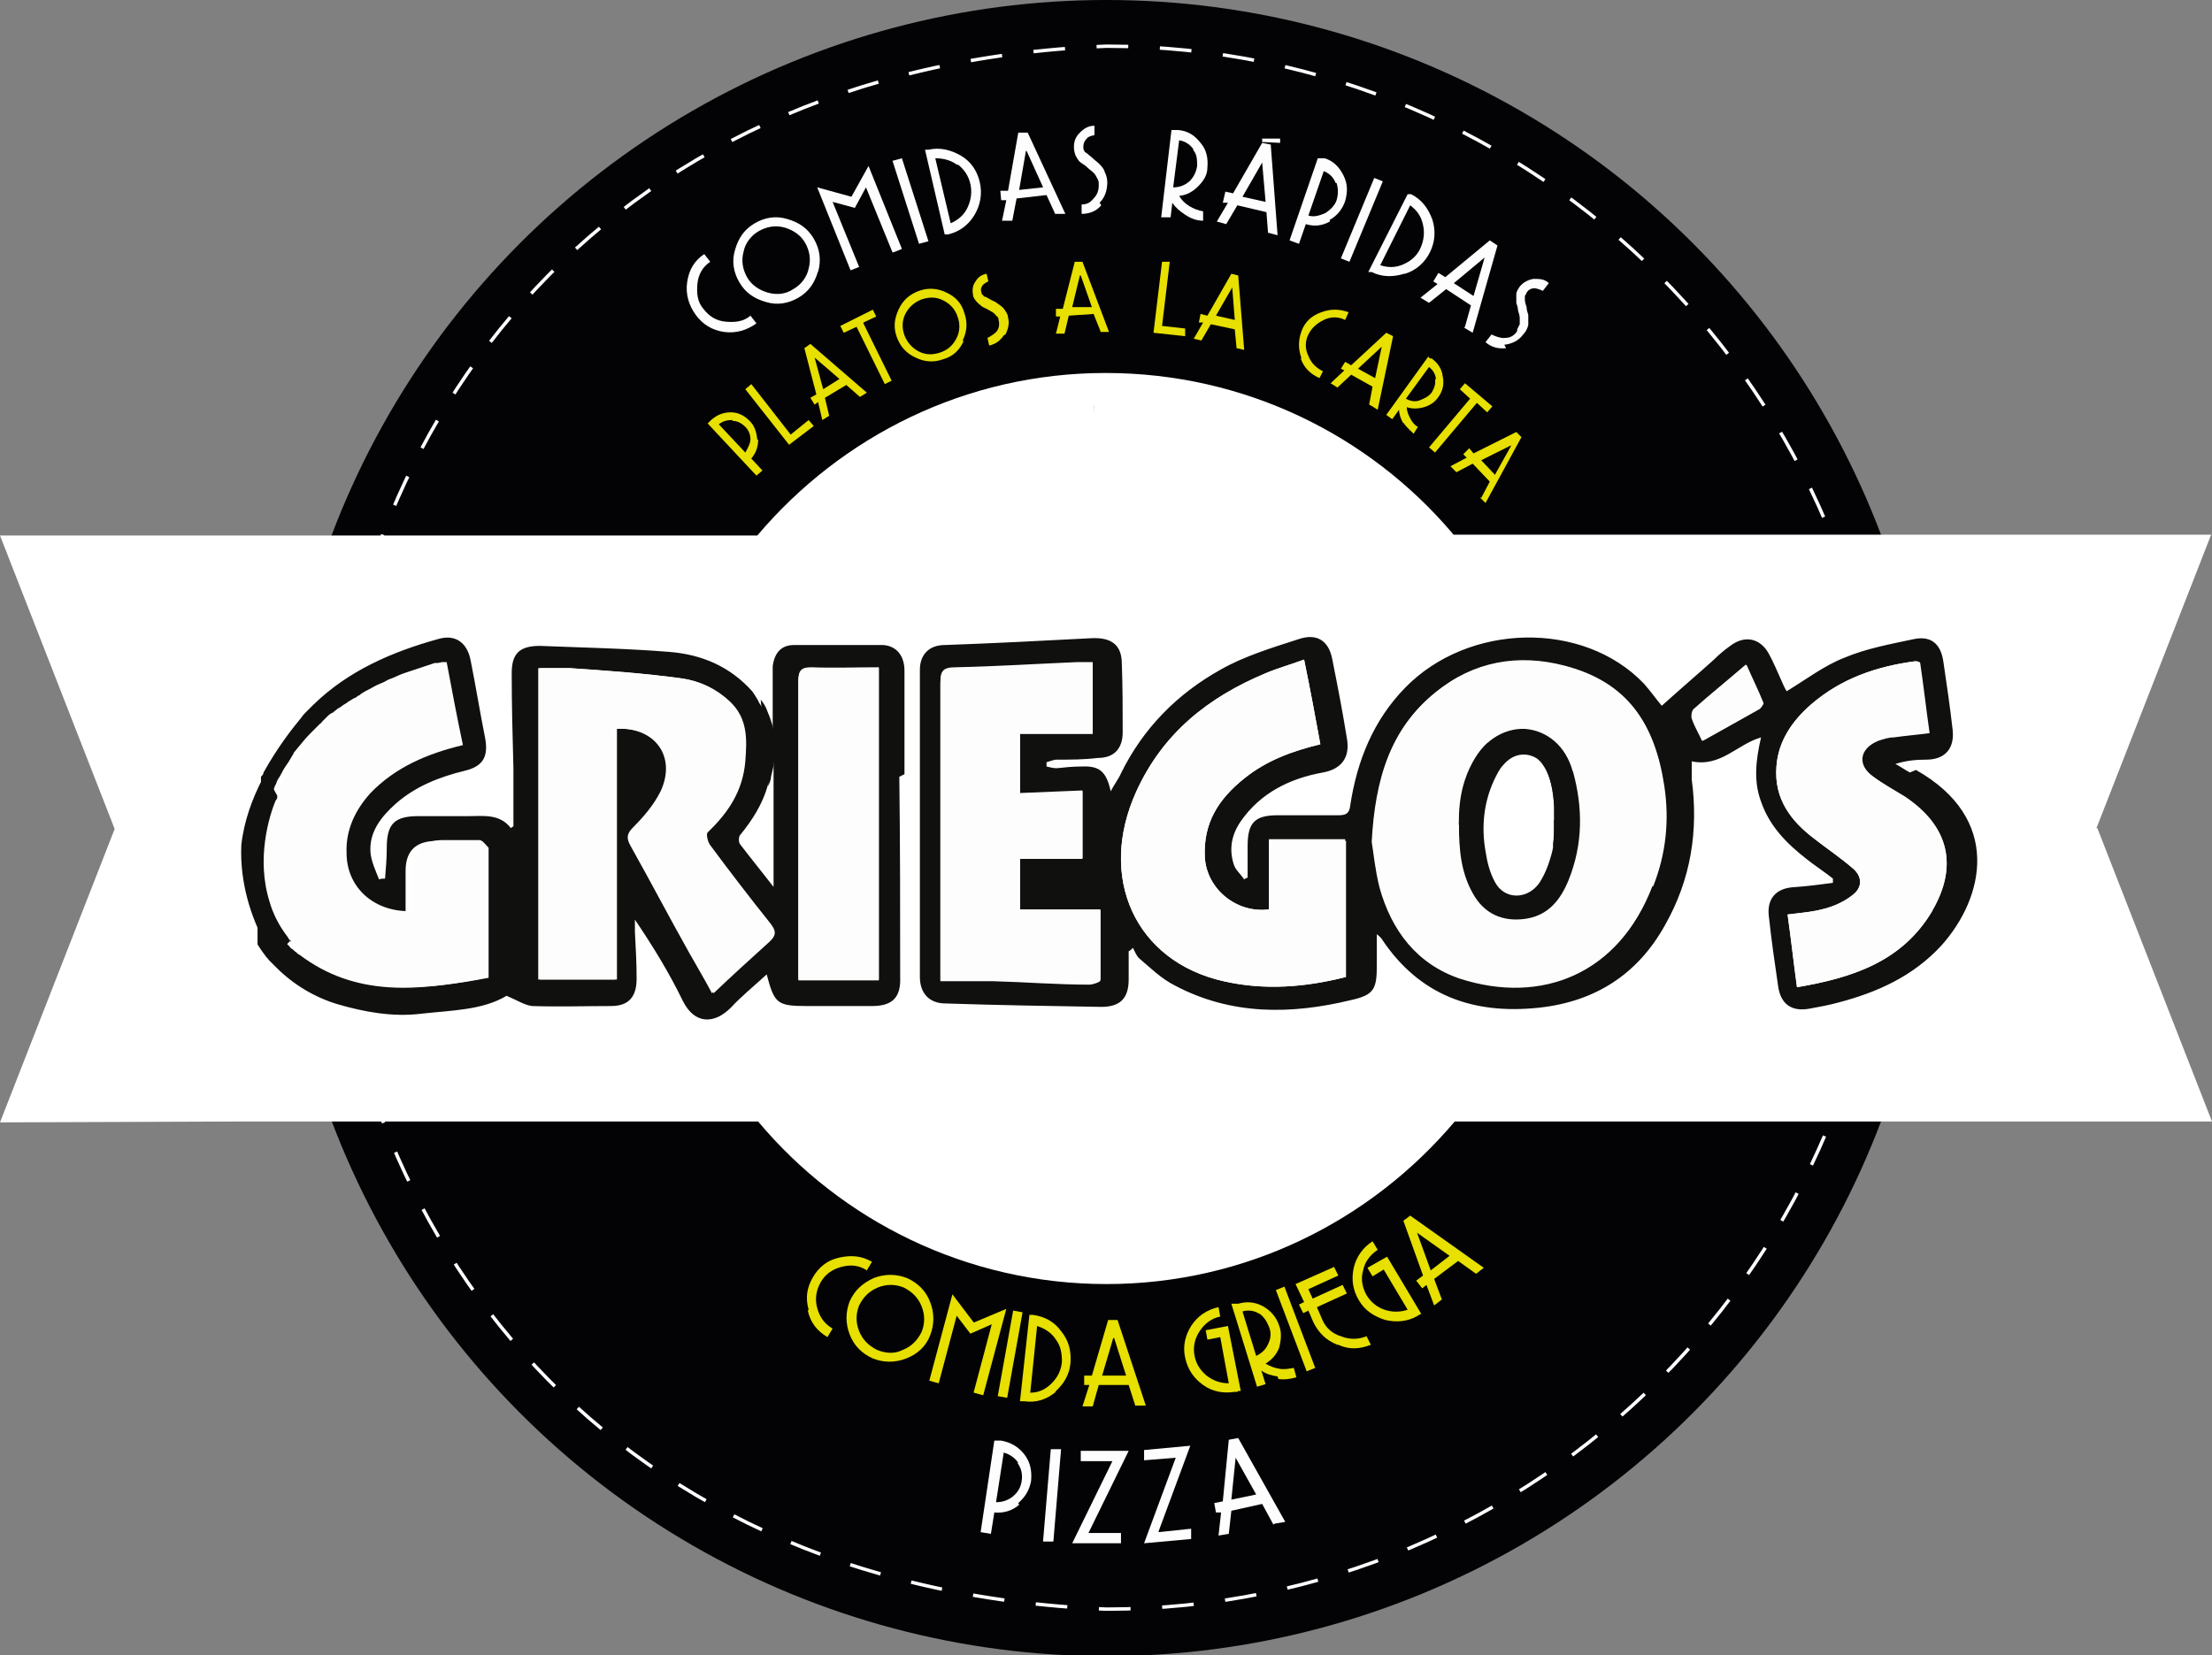 <?xml version="1.0" encoding="UTF-8"?>
<svg id="Capa_2" data-name="Capa 2" xmlns="http://www.w3.org/2000/svg" viewBox="0 0 25.85 19.35">
  <rect x="0" y="0" width="25.85" height="19.35" fill="#808080" stroke="none"/>
  <defs>
    <style>
      .cls-1 {
        fill: #030204;
      }

      .cls-2 {
        fill: #fff;
      }

      .cls-3 {
        fill: #e7e000;
      }

      .cls-4 {
        fill: #10110e;
      }

      .cls-5 {
        fill: #fdfdfd;
      }

      .cls-6, .cls-7, .cls-8 {
        fill: none;
      }

      .cls-7 {
        stroke: #1d1e1c;
        stroke-dasharray: 0 .37;
        stroke-width: .08px;
      }

      .cls-7, .cls-8 {
        stroke-miterlimit: 10;
      }

      .cls-8 {
        stroke: #fff;
        stroke-dasharray: 0 0 .37 .37;
        stroke-width: .04px;
      }
    </style>
  </defs>
  <g id="Capa_1-2" data-name="Capa 1">
    <circle class="cls-1" cx="12.93" cy="9.68" r="9.68"/>
    <path class="cls-8" d="M22.06,9.68c0,5.04-4.09,9.13-9.13,9.13-12.11-.48-12.11-17.79,0-18.27,5.04,0,9.13,4.09,9.13,9.13h0Z"/>
    <path class="cls-2" d="M24.51,9.68l1.34,3.43h-1.96s-.43,0-.43,0h0s-6.46,0-6.46,0c-.98,1.16-2.44,1.9-4.07,1.9s-3.1-.74-4.07-1.9H2.78S0,13.12,0,13.12l1.34-3.43L0,6.26H8.85c.98-1.16,2.44-1.9,4.07-1.9s3.08,.73,4.05,1.87c0,0,.01,.02,.02,.02h6.46s2.39,0,2.39,0l-1.34,3.43Z"/>
    <path class="cls-7" d="M12.93,14.6c-1.45,0-2.82-.64-3.76-1.75l-.12-.14H2.37s-1.78,0-1.78,0l1.18-3.02L.59,6.67H9.04l.12-.14c.94-1.11,2.31-1.75,3.76-1.75s2.81,.63,3.74,1.73h0s0,.02,.01,.02l.12,.14h7.06s1.39,0,1.39,0l-1.18,3.02,1.18,3.02h-1.77s-.02,0-.02,0h-6.65l-.12,.14c-.94,1.11-2.31,1.75-3.76,1.75Z"/>
    <g>
      <path class="cls-3" d="M8.86,5.14c0,.09-.03,.16-.08,.22l.13,.14-.07,.06-.57-.61s0,0,.01-.01c0,0,0,0,.01-.01,0,0,0,0,.01-.01,0,0,0,0,.01-.01,.07-.06,.14-.09,.23-.09,.09,0,.16,.04,.22,.1,.06,.06,.08,.13,.09,.22Zm-.3-.23c-.06,0-.11,.01-.16,.05l.31,.33s.06-.1,.06-.15c0-.06-.02-.11-.06-.15-.04-.04-.09-.07-.15-.07Z"/>
      <path class="cls-3" d="M9.23,5.21l-.52-.66,.07-.06,.46,.59,.21-.17,.06,.07-.29,.22Z"/>
      <path class="cls-3" d="M10.05,4.64l-.16-.14-.25,.15,.05,.21-.08,.05-.05-.21-.04,.03-.05-.08,.07-.04-.14-.54,.07-.05,.66,.57-.08,.05Zm-.53-.46l.1,.37,.19-.12-.29-.25Z"/>
      <path class="cls-3" d="M10.09,3.78l.33,.67-.08,.04-.33-.67-.15,.07-.04-.08,.38-.19,.04,.08-.15,.07Z"/>
      <path class="cls-3" d="M11.26,3.99c-.05,.11-.13,.18-.24,.21-.11,.04-.22,.03-.32-.02-.11-.05-.18-.13-.22-.24-.04-.11-.03-.21,.02-.32,.05-.11,.13-.18,.24-.22,.11-.04,.22-.03,.32,.02,.11,.05,.18,.13,.21,.24,.04,.11,.03,.22-.02,.32Zm-.24-.48c-.08-.04-.16-.04-.25-.01-.08,.03-.15,.09-.19,.17-.04,.08-.04,.17-.01,.25,.03,.08,.09,.15,.17,.19,.08,.04,.16,.04,.25,.01,.09-.03,.15-.09,.19-.17,.04-.08,.04-.17,.01-.25-.03-.09-.09-.15-.17-.19Z"/>
      <path class="cls-3" d="M11.73,3.92c-.04,.06-.09,.1-.17,.12l-.02-.09s.08-.04,.11-.08c.03-.04,.03-.09,.02-.13,0,0,0,0,0,0,0,0,0,0,0,0,0-.02-.01-.04-.03-.05-.01-.02-.03-.03-.04-.04-.02-.01-.05-.03-.07-.04-.02-.01-.05-.02-.07-.04-.02-.02-.04-.03-.06-.06-.02-.02-.03-.05-.03-.07-.01-.06,0-.11,.03-.15,.03-.05,.07-.08,.13-.09l.02,.09s-.05,.02-.07,.05c-.02,.03-.02,.05-.01,.08,0,0,0,0,0,0,0,0,0,0,0,0,0,.01,0,.02,.02,.03,0,.01,.01,.02,.03,.02,.02,.01,.05,.03,.07,.04,.02,.01,.05,.02,.07,.04,.03,.02,.06,.04,.08,.07s.04,.06,.04,.09c0,0,0,0,0,0h0c.02,.07,0,.14-.03,.2Z"/>
      <path class="cls-3" d="M12.86,3.87l-.08-.2-.29,.02-.05,.21h-.1s.05-.2,.05-.2h-.05s0-.09,0-.09h.08s.14-.55,.14-.55h.09s.31,.82,.31,.82h-.1Zm-.24-.65l-.09,.37h.23s-.13-.37-.13-.37Z"/>
      <path class="cls-3" d="M13.48,3.89l.1-.83h.09s-.09,.75-.09,.75l.27,.03v.09s-.37-.04-.37-.04Z"/>
      <path class="cls-3" d="M14.45,4.06l-.02-.21-.28-.06-.11,.19-.09-.02,.11-.19h-.05s.02-.1,.02-.1l.08,.02,.28-.49,.08,.02,.07,.87-.09-.02Zm-.05-.7l-.19,.33,.22,.05-.03-.38Z"/>
      <path class="cls-3" d="M15.21,4.19c-.04-.11-.04-.21,0-.32,.04-.11,.12-.18,.23-.22,.11-.04,.21-.04,.32,0l-.04,.09c-.08-.04-.17-.04-.25,0s-.14,.09-.18,.17c-.04,.08-.04,.17,0,.25,.03,.08,.09,.14,.17,.18l-.04,.08c-.11-.05-.18-.12-.22-.23Z"/>
      <path class="cls-3" d="M16,4.73l.04-.21-.25-.14-.16,.15-.08-.05,.16-.15-.04-.02,.05-.08,.07,.04,.41-.38,.08,.04-.18,.86-.08-.05Zm.15-.68l-.28,.26,.2,.11,.08-.38Z"/>
      <path class="cls-3" d="M16.4,4.95c-.03-.05-.05-.11-.05-.16l-.08,.11-.07-.05,.49-.68s.01,0,.01,.01c0,0,0,0,.01,.01,0,0,0,0,.01,0,0,0,0,0,.01,0,.07,.05,.12,.12,.13,.21,.02,.09,0,.17-.05,.24-.04,.06-.1,.1-.17,.12-.07,.02-.14,.02-.2,0,0,.05,.02,.09,.04,.13,.02,.04,.05,.08,.09,.1l-.05,.08s-.09-.08-.12-.13Zm.38-.51c0-.06-.03-.11-.08-.15l-.27,.37c.05,.03,.11,.04,.16,.02s.1-.04,.14-.09c.03-.05,.05-.1,.04-.16Z"/>
      <path class="cls-3" d="M17.25,4.72l-.48,.57-.07-.06,.48-.57-.12-.11,.06-.07,.32,.27-.06,.07-.12-.11Z"/>
      <path class="cls-3" d="M17.31,5.82l.1-.19-.2-.21-.19,.1-.07-.07,.19-.1-.04-.04,.07-.07,.05,.06,.5-.25,.06,.06-.42,.77-.07-.07Zm.34-.61l-.34,.17,.16,.17,.19-.34Z"/>
    </g>
    <g>
      <path class="cls-5" d="M8.46,3.88c-.14-.02-.25-.09-.33-.2-.08-.11-.12-.24-.1-.38,.02-.14,.08-.25,.2-.33l.07,.09c-.09,.06-.14,.15-.15,.26-.01,.11,0,.21,.07,.29,.07,.09,.15,.14,.26,.15,.11,.01,.21,0,.29-.07l.07,.09c-.11,.08-.24,.12-.38,.1Z"/>
      <path class="cls-5" d="M9.56,3.17c-.04,.14-.11,.24-.23,.31-.12,.07-.25,.09-.38,.05-.14-.04-.24-.11-.31-.23-.07-.12-.09-.25-.05-.38,.04-.14,.11-.24,.23-.31,.12-.07,.25-.09,.38-.05,.14,.04,.24,.11,.31,.23,.07,.12,.09,.25,.05,.39Zm-.39-.51c-.11-.03-.21-.01-.3,.04-.09,.05-.16,.14-.18,.24-.03,.11-.01,.21,.04,.3,.05,.09,.14,.15,.24,.18,.11,.03,.21,.02,.3-.04,.09-.05,.16-.14,.18-.24,.03-.11,.01-.21-.04-.3-.05-.09-.14-.15-.24-.18Z"/>
      <path class="cls-5" d="M10.43,2.95l-.31-.76-.13,.24-.26-.07,.31,.76-.1,.04-.39-.97,.4,.11,.2-.36,.39,.97-.1,.04Z"/>
      <path class="cls-5" d="M10.74,2.85l-.31-.97,.11-.03,.31,.97-.11,.03Z"/>
      <path class="cls-5" d="M11.39,2.51c-.07,.12-.18,.2-.31,.23,0,0,0,0-.01,0,0,0,0,0-.01,0,0,0,0,0-.01,0,0,0,0,0-.01,0l-.23-.99s0,0,.01,0c0,0,0,0,.01,0,0,0,0,0,.01,0,0,0,0,0,.01,0,.13-.03,.26,0,.38,.07,.12,.07,.19,.18,.22,.31,.03,.13,.01,.26-.06,.38Zm-.2-.58c-.08-.06-.17-.08-.26-.08l.18,.76c.09-.04,.16-.1,.2-.19,.04-.09,.05-.18,.03-.27-.02-.09-.07-.17-.15-.23Z"/>
      <path class="cls-5" d="M12.34,2.52l-.11-.24-.35,.04-.05,.26h-.12s.05-.24,.05-.24h-.06s-.01-.11-.01-.11h.09s.12-.68,.12-.68h.11s.44,.95,.44,.95h-.12Zm-.35-.76l-.08,.46,.28-.03-.19-.42Z"/>
      <path class="cls-5" d="M12.87,2.4c-.06,.07-.14,.1-.23,.1v-.11c.06,0,.1-.02,.14-.07,.04-.04,.06-.09,.06-.15h0s0-.02,0-.02c0-.02,0-.04-.02-.07-.01-.02-.02-.04-.04-.06-.02-.02-.05-.04-.07-.06-.02-.02-.05-.04-.08-.06-.03-.02-.04-.05-.06-.08-.01-.03-.02-.06-.02-.1,0-.07,.02-.12,.07-.17,.05-.05,.1-.08,.17-.08v.11s-.07,.01-.09,.04c-.03,.03-.04,.06-.04,.1,0,0,0,0,0,0s0,0,0,0c0,.01,0,.03,.01,.04,0,.01,.01,.02,.03,.03,.02,.02,.05,.04,.07,.06,.02,.02,.05,.04,.07,.06,.03,.03,.06,.06,.07,.1,.02,.04,.03,.08,.03,.12h0c0,.1-.03,.18-.09,.24Z"/>
      <path class="cls-5" d="M13.85,2.51c-.06-.04-.11-.08-.15-.14l-.02,.17h-.11s.12-1.02,.12-1.02c0,0,.01,0,.02,0,0,0,.01,0,.02,0,0,0,.01,0,.02,0,0,0,.01,0,.02,0,.11,.01,.19,.06,.26,.15,.07,.08,.09,.18,.08,.29,0,.09-.05,.16-.11,.22-.06,.06-.13,.1-.22,.11,.03,.05,.07,.09,.12,.12,.05,.03,.1,.05,.16,.06v.11c-.08,0-.15-.03-.21-.07Zm.1-.76c-.04-.06-.1-.1-.17-.11l-.07,.55c.07,0,.13-.02,.19-.07,.05-.05,.08-.11,.09-.18,0-.07,0-.14-.05-.19Z"/>
      <path class="cls-5" d="M14.82,2.74l-.02-.26-.34-.08-.13,.22-.11-.03,.13-.22h-.06s.03-.13,.03-.13l.09,.02,.34-.59,.1,.02,.08,1.06-.11-.03Zm-.07-.84l-.23,.4,.27,.06-.04-.46Zm0-.23v-.05s.21,0,.21,0v.05s-.21-.01-.21-.01Z"/>
      <path class="cls-5" d="M15.54,2.59c-.09,.05-.18,.06-.28,.03l-.08,.23-.11-.04,.33-.96s.01,0,.02,0c0,0,.01,0,.02,0,0,0,.01,0,.02,0,0,0,.01,0,.02,0,.1,.03,.17,.1,.22,.2,.05,.1,.05,.19,.02,.3-.03,.09-.09,.17-.18,.22Zm.07-.45c-.03-.07-.07-.11-.14-.14l-.18,.52c.07,.02,.13,0,.2-.03,.06-.04,.11-.09,.13-.15,.02-.07,.02-.13,0-.2Z"/>
      <path class="cls-5" d="M15.67,3.02l.39-.94,.1,.04-.39,.94-.1-.04Z"/>
      <path class="cls-5" d="M16.41,3.2c-.13,.04-.26,.04-.38-.02,0,0,0,0-.01,0,0,0,0,0-.01,0,0,0,0,0-.01,0,0,0,0,0-.01,0l.46-.91s0,0,.01,0c0,0,0,0,.01,0,0,0,0,0,.01,0,0,0,0,0,.01,0,.12,.06,.2,.16,.25,.3,.04,.13,.03,.26-.03,.38-.06,.12-.16,.21-.29,.25Zm.22-.57c-.02-.1-.07-.17-.15-.23l-.35,.7c.09,.03,.18,.03,.27-.01,.09-.04,.16-.1,.2-.19,.04-.09,.05-.18,.03-.27Z"/>
      <path class="cls-5" d="M17.12,3.82l.07-.25-.29-.19-.2,.16-.1-.06,.2-.16-.05-.03,.06-.1,.08,.05,.52-.43,.09,.06-.29,1.02-.1-.06Zm.23-.81l-.36,.3,.23,.15,.13-.45Z"/>
      <path class="cls-5" d="M17.6,4.07c-.09,.01-.17-.01-.24-.07l.07-.09s.1,.05,.16,.04c.06,0,.11-.03,.14-.08h0s0-.02,0-.02c.01-.02,.02-.04,.03-.06,0-.02,0-.04,0-.07,0-.03-.01-.06-.02-.09,0-.03-.01-.06-.02-.09,0-.03,0-.07,0-.1,0-.03,.02-.06,.04-.09,.04-.05,.1-.08,.16-.09,.07,0,.13,0,.18,.05l-.07,.09s-.06-.03-.1-.03c-.04,0-.07,.02-.09,.05,0,0,0,0,0,0,0,0,0,0,0,0,0,.01-.01,.02-.02,.04,0,.01,0,.03,0,.04,0,.03,.01,.06,.02,.09,0,.03,.01,.06,.02,.09,0,.04,0,.08,0,.12-.01,.04-.03,.08-.06,.11,0,0,0,0,0,0,0,0,0,0,0,0-.05,.07-.13,.11-.22,.12Z"/>
    </g>
    <g>
      <path class="cls-3" d="M9.45,15.31c-.04-.14-.02-.26,.05-.38s.17-.2,.31-.23c.14-.03,.26-.02,.38,.05l-.06,.1c-.09-.06-.19-.07-.3-.04-.11,.03-.19,.09-.24,.18-.05,.09-.07,.19-.04,.3,.03,.11,.09,.19,.18,.24l-.06,.1c-.12-.07-.2-.17-.23-.31Z"/>
      <path class="cls-3" d="M10.59,15.88c-.13,.05-.26,.05-.39,0-.13-.06-.22-.15-.27-.28-.05-.13-.05-.26,0-.39,.06-.13,.15-.21,.28-.27,.13-.05,.26-.05,.39,0,.13,.06,.22,.15,.27,.28,.05,.13,.05,.26,0,.39-.05,.13-.15,.22-.28,.27Zm.18-.61c-.04-.1-.11-.17-.21-.22-.1-.04-.2-.04-.3,0-.1,.04-.17,.11-.22,.21-.04,.1-.04,.2,0,.3,.04,.1,.11,.17,.21,.22,.1,.04,.2,.05,.3,0,.1-.04,.17-.11,.22-.21,.04-.1,.04-.2,0-.3Z"/>
      <path class="cls-3" d="M11.38,16.27l.21-.79-.25,.11-.16-.21-.21,.79-.11-.03,.27-1.01,.25,.33,.38-.16-.27,1.01-.11-.03Z"/>
      <path class="cls-3" d="M11.66,16.32l.18-1,.11,.02-.18,1-.11-.02Z"/>
      <path class="cls-3" d="M12.34,16.27c-.11,.09-.23,.13-.37,.11,0,0,0,0-.01,0,0,0,0,0-.01,0,0,0-.01,0-.02,0,0,0,0,0-.01,0l.11-1.01s0,0,.01,0c0,0,0,0,.01,0,0,0,0,0,.01,0,0,0,0,0,.01,0,.14,.02,.25,.08,.33,.19,.09,.11,.12,.23,.11,.37-.01,.14-.08,.25-.18,.34Zm0-.61c-.05-.08-.13-.13-.22-.16l-.08,.78c.1,0,.18-.04,.25-.11,.07-.07,.11-.15,.12-.25,0-.09-.01-.18-.07-.26Z"/>
      <path class="cls-3" d="M13.27,16.44l-.08-.25h-.35s-.07,.25-.07,.25h-.12s.08-.25,.08-.25h-.06s0-.11,0-.11h.09s.19-.65,.19-.65h.11s.33,1,.33,1h-.12Zm-.26-.8l-.13,.44h.28s-.14-.44-.14-.44Z"/>
      <path class="cls-3" d="M14.46,16.27s-.02,0-.03,0c-.13,.02-.26,0-.37-.08-.11-.08-.18-.18-.21-.32-.03-.13,0-.26,.07-.37s.18-.19,.32-.22l.02,.11c-.1,.02-.18,.08-.24,.17-.06,.09-.08,.19-.06,.29,.02,.1,.07,.17,.14,.23,.08,.06,.16,.09,.26,.09l-.1-.54-.15,.03-.02-.11,.26-.05,.15,.76s-.02,0-.03,0Z"/>
      <path class="cls-3" d="M14.93,16.09c-.07-.01-.14-.03-.19-.07l.05,.16-.1,.03-.3-.97s.01,0,.02,0c0,0,.01,0,.02,0,0,0,.01,0,.02,0,0,0,.01,0,.02,0,.1-.03,.2-.02,.29,.03,.09,.05,.16,.13,.19,.23,.03,.08,.02,.17,0,.25-.03,.08-.08,.14-.16,.19,.05,.03,.1,.05,.16,.06s.11,0,.17-.01l.03,.11c-.07,.02-.14,.03-.21,.02Zm-.21-.73c-.06-.04-.13-.05-.2-.03l.16,.52c.06-.03,.11-.07,.14-.14,.03-.06,.04-.13,.01-.2s-.06-.12-.12-.16Z"/>
      <path class="cls-3" d="M15.27,16.03l-.36-.95,.1-.04,.36,.95-.1,.04Z"/>
      <path class="cls-3" d="M15.63,15.72c-.13-.05-.22-.14-.28-.26-.01-.02-.02-.05-.03-.07-.01-.02-.02-.05-.03-.07l-.06,.03-.05-.1,.06-.03-.1-.21,.45-.2,.05,.1-.35,.16,.05,.11,.35-.16,.05,.1-.35,.16s.02,.05,.03,.07c.01,.02,.02,.05,.03,.07,.04,.1,.12,.17,.22,.2,.1,.04,.2,.04,.3,0l.05,.1c-.13,.05-.25,.06-.38,0Z"/>
      <path class="cls-3" d="M16.59,15.37s-.02,0-.02,.01c-.12,.07-.25,.08-.38,.05-.13-.04-.24-.11-.31-.23-.07-.12-.09-.24-.06-.38,.03-.13,.11-.24,.22-.31l.06,.1c-.09,.06-.15,.14-.17,.24-.03,.1-.01,.2,.04,.29,.05,.08,.12,.14,.21,.17,.09,.03,.18,.03,.27,0l-.28-.47-.13,.08-.06-.1,.23-.13,.4,.67s-.02,0-.02,.01Z"/>
      <path class="cls-3" d="M17.25,14.89l-.21-.15-.28,.21,.09,.24-.09,.07-.09-.24-.05,.04-.07-.09,.08-.06-.23-.64,.08-.06,.86,.61-.09,.07Zm-.69-.48l.16,.44,.22-.17-.38-.27Z"/>
    </g>
    <g>
      <path class="cls-5" d="M11.91,17.59c-.08,.07-.18,.1-.29,.09l-.04,.25-.12-.02,.16-1.07s.01,0,.02,0c0,0,.01,0,.02,0,0,0,.01,0,.02,0,0,0,.01,0,.02,0,.11,.02,.2,.07,.27,.16,.07,.09,.09,.19,.08,.31-.02,.11-.07,.19-.15,.26Zm-.01-.49c-.04-.06-.1-.1-.17-.12l-.09,.58c.07,0,.14-.02,.2-.07,.06-.05,.09-.11,.1-.18s0-.14-.05-.21Z"/>
      <path class="cls-5" d="M12.19,18.01l.09-1.07h.12s-.09,1.08-.09,1.08h-.12Z"/>
      <path class="cls-5" d="M12.72,17.92h.38s0,.12,0,.12h-.57s.47-.96,.47-.96h-.37s0-.12,0-.12h.56s-.47,.96-.47,.96Z"/>
      <path class="cls-5" d="M13.54,17.91l.38-.04v.12s-.55,.05-.55,.05l.37-1-.37,.03v-.12s.54-.05,.54-.05l-.37,1Z"/>
      <path class="cls-5" d="M14.88,17.82l-.13-.24-.36,.08-.03,.27-.12,.02,.03-.27h-.06s-.02-.11-.02-.11l.1-.02,.07-.72,.11-.02,.55,.98-.12,.02Zm-.44-.78l-.05,.49,.29-.06-.24-.43Z"/>
    </g>
    <g>
      <g>
        <path class="cls-4" d="M10.57,9.05c0-.4,0-.8,0-1.21,0-.17-.09-.29-.25-.3-.35,0-.69,0-1.04,0-.15,0-.23,.09-.25,.25,0,.04,0,.08,0,.12v.1s0,.09,0,.09v.27h0v.26c-.01-.13-.05-.23-.08-.3,0,0,0,0,0,0-.02-.02-.03-.05-.05-.07-.01-.02-.03-.04-.04-.07,0,0,0,0,0,0h0s-.04-.07-.07-.11c-.26-.29-.59-.43-.97-.46-.5-.04-1.01-.05-1.51-.07-.24,0-.33,.09-.33,.32,0,.37,.01,.74,.02,1.11,0,.23,0,.45,0,.68,0,0-.02,.01-.03,.02-.13-.17-.32-.14-.49-.14-.2,0-.39,0-.59,0-.28,0-.37,.09-.37,.37,0,.12-.01,.24-.02,.36-.02,0-.05,0-.07,.01-.04-.1-.09-.21-.1-.31-.02-.24,.12-.42,.3-.58,.23-.2,.51-.31,.8-.38,.21-.05,.28-.16,.24-.38-.06-.3-.11-.61-.17-.91-.04-.21-.18-.31-.38-.25-.54,.15-1.05,.37-1.46,.77-.03,.03-.05,.05-.08,.08,0,0,0,0,0,0,0,0,0,0,0,0h0s0,0-.01,.01c-.01,.01-.03,.03-.05,.06-.1,.12-.28,.35-.44,.64,0,.02-.02,.04-.03,.05v.54s.05-.03,.06-.05c.02-.07,.04-.14,.07-.2,0,0,0,0,0-.01,0,0,0-.02,0-.02s0-.01,0-.02c0,0,0-.01,0-.02,0,0,0-.01,0-.02,0,0,0,0,0,0,0,0,0,0,0,0,0,0,0,0,0,0,0-.02,.02-.04,.02-.05,0,0,0-.02,.01-.03,0-.02,.02-.03,.02-.05,.01-.03,.03-.06,.05-.09,0-.01,.02-.03,.02-.04,.02-.04,.05-.08,.07-.11,.01-.02,.02-.03,.03-.05,.01-.02,.02-.03,.03-.05,0,0,0-.01,.01-.02,.02-.02,.03-.04,.05-.06,.04-.05,.09-.11,.14-.16,0,0,.01-.01,.02-.02,0,0,.01-.01,.02-.02,.02-.02,.05-.05,.07-.07,0,0,.02-.01,.02-.02,.02-.02,.04-.04,.06-.06,.02-.02,.04-.04,.07-.05,.02-.02,.04-.03,.06-.05,0,0,.01,0,.02-.01,.02-.01,.04-.03,.06-.04,0,0,0,0,0,0,.02-.01,.04-.03,.06-.04,0,0,0,0,0,0,.02-.01,.03-.02,.05-.03,0,0,0,0,0,0,.02,0,.03-.02,.05-.03,.01,0,.02-.01,.03-.02,0,0,.02-.01,.03-.02,.01,0,.03-.02,.04-.02,.04-.02,.07-.04,.11-.06,.02-.01,.05-.02,.07-.03,.03-.01,.05-.03,.08-.04,.06-.02,.11-.05,.17-.07,.03-.01,.06-.02,.09-.03,.09-.03,.18-.06,.27-.09,.01,0,.03,0,.06,0,.06,.32,.12,.64,.19,.97-.42,.1-.79,.26-1.08,.56-.18,.2-.29,.43-.28,.7,0,.41,.33,.7,.77,.68,0-.16,0-.32,0-.48q0-.35,.36-.35c.14,0,.28,0,.42,0,.04,0,.07,.05,.11,.09,0,0,0,.03,0,.04v1.48c-.74,.14-1.47,.22-2.13-.28-.01,0-.03-.02-.04-.03-.02-.01-.03-.03-.05-.04-.01,0-.02-.02-.03-.03,0,0-.02-.02-.03-.03,0,0,0,0-.01-.01,0,0-.01-.01-.02-.02,0,0-.02-.02-.02-.03,0,0,0,0-.01-.01,0,0,0,0,0-.01,0,0,0,0,0,0,0,0,0,0,0,0,0,0-.01-.01-.02-.02,0,0,0,0,0,0,0,0-.01-.02-.02-.03,0,0-.01-.02-.02-.03-.02-.03-.04-.07-.06-.1,0,0,0-.02-.01-.03,0-.02-.02-.03-.02-.05,0-.01-.01-.02-.02-.04,0,0,0,0,0,0,0-.02-.01-.03-.02-.05,0,0,0,0,0,0,0-.02-.01-.03-.02-.05,0,0,0,0,0,0,0,0,0,0,0-.01,0-.03-.04-.05-.07-.07v.57s.05,.08,.09,.13c0,0,0,0,0,0,.01,.02,.03,.03,.04,.05,0,0,0,0,0,0,.03,.03,.06,.06,.09,.09,.2,.2,.45,.35,.72,.43,.31,.09,.64,.15,.97,.11,.35-.04,.72-.04,1-.21,.12,.05,.21,.11,.3,.12,.31,.01,.62,0,.92,0,.21,0,.3-.11,.3-.32,0-.18-.01-.36-.02-.55,0-.05,0-.09,0-.14,.21,.31,.4,.62,.56,.95,.14,.28,.37,.27,.56,.08,.13-.14,.28-.26,.42-.39,.09,.34,.12,.37,.47,.37,.25,0,.5,0,.76,0,.24,0,.34-.1,.33-.34,0-.78,0-1.56-.01-2.34Zm-1.61,1.97c-.21,.19-.42,.38-.64,.59-.09-.17-.18-.32-.27-.48-.23-.41-.45-.83-.68-1.24-.05-.09-.05-.14,.03-.22,.12-.12,.24-.26,.32-.42,.19-.41-.07-.76-.53-.73v2.93h-.9v-3.64c.12,0,.24,0,.36,0,.44,.03,.87,.06,1.31,.12,.21,.03,.4,.12,.56,.27,.21,.2,.2,.44,.18,.7-.03,.35-.2,.6-.44,.83-.02,.02,0,.11,.03,.15,.23,.31,.46,.61,.7,.91,.08,.1,.07,.15-.02,.23Zm.09-.64c-.14-.18-.27-.34-.4-.51-.02-.02-.02-.09,0-.11,.14-.17,.26-.36,.32-.57,.01-.04,.02-.07,.03-.11,0,0,0,0,0,0,.02-.08,.03-.16,.04-.23,0-.02,0-.03,0-.05v.27h0v1.31Zm1.22,1.08h-.94v-.25c0-1.08,0-2.16,0-3.24,0-.12,.03-.16,.15-.16,.26,.01,.52,0,.79,0v3.64Z"/>
        <path class="cls-6" d="M9.06,9.16v1.22c-.14-.18-.27-.34-.4-.51-.02-.02-.02-.09,0-.11,.14-.17,.26-.36,.32-.57,.01-.04,.02-.08,.03-.11,.02-.08,.03-.16,.04-.23,0-.02,0-.03,0-.05v.27s0,.09,0,.09Z"/>
        <polygon class="cls-6" points="9.06 9.07 9.06 9.16 9.05 9.07 9.06 9.07"/>
        <path class="cls-6" d="M9.05,8.37v.26c-.01-.13-.05-.23-.08-.3,.01,.02,.02,.04,.04,.06,.01,0,.03,0,.04-.01Z"/>
        <path class="cls-5" d="M3.07,9.63s.05-.03,.06-.05c.31-1.02,1.06-1.55,2.03-1.84,.01,0,.03,0,.06,0,.06,.32,.12,.64,.19,.97-.42,.1-.79,.26-1.08,.56-.18,.2-.29,.43-.28,.7,0,.41,.33,.7,.77,.68,0-.16,0-.32,0-.48q0-.35,.36-.35c.14,0,.28,0,.42,0,.04,0,.07,.05,.11,.09,0,0,0,.03,0,.04,0,.49,0,.97,0,1.48-.74,.14-1.47,.22-2.13-.28-.22-.16-.35-.39-.43-.64,0-.03-.04-.05-.07-.07,0-.27,0-.54,0-.81Z"/>
        <path class="cls-4" d="M22.32,9.03c-.06-.03-.11-.07-.17-.1,.13-.04,.24-.05,.36-.05,.22,0,.33-.13,.31-.34-.03-.27-.07-.54-.11-.81-.03-.2-.14-.3-.34-.26-.28,.06-.56,.11-.82,.22-.23,.09-.44,.25-.67,.39-.02-.03-.04-.07-.06-.12-.05-.11-.09-.21-.15-.32-.1-.18-.28-.22-.45-.09-.07,.05-.13,.1-.19,.16-.2,.18-.4,.35-.61,.54-.06-.07-.13-.17-.21-.26-.71-.74-2.05-.71-2.79,.05-.37,.38-.56,.85-.64,1.37-.01,.1-.05,.12-.14,.12-.24,0-.48,0-.71,0-.27,0-.35,.09-.35,.36,0,.12,0,.25,0,.37-.01,0-.03,.01-.04,.02-.04-.06-.1-.11-.12-.17-.06-.18-.03-.35,.08-.51,.23-.33,.57-.5,.96-.57,.22-.04,.32-.18,.28-.4-.05-.31-.11-.62-.17-.92-.04-.22-.18-.31-.39-.24-.31,.1-.64,.2-.92,.36-.5,.28-.9,.68-1.16,1.21-.03,.07-.08,.13-.12,.21-.05-.23-.13-.3-.34-.29-.1,0-.2,.01-.29,.02-.04,0-.08-.01-.12-.02,0-.02,0-.03,0-.05,.04-.01,.08-.03,.12-.03,.16,0,.32,0,.48-.02,.19,0,.29-.11,.29-.3,0-.27,0-.53-.01-.8,0-.22-.12-.31-.35-.3-.57,.03-1.15,.06-1.72,.08-.18,0-.29,.11-.29,.29,0,1.2,0,2.39,0,3.59,0,.19,.11,.31,.3,.31,.61,.02,1.21,.03,1.82,.04,.22,0,.32-.1,.32-.32,0-.11,0-.22,0-.33,.02-.01,.03-.02,.05-.04,.02,.04,.04,.09,.07,.12,.13,.11,.26,.24,.42,.32,.66,.35,1.36,.34,2.06,.17,.27-.06,.3-.13,.3-.41v-.36s.05,.04,.06,.06c.44,.66,1.07,.88,1.83,.8,.66-.07,1.16-.39,1.48-.97,.3-.53,.39-1.1,.31-1.7,0-.06,0-.13,0-.21,.34,.07,.53-.2,.81-.28-.06,.26-.09,.51,0,.75,.1,.29,.3,.49,.53,.67,.1,.08,.21,.15,.31,.23,0,.02,0,.03,0,.05-.15,.02-.3,.04-.45,.05-.21,.01-.32,.13-.3,.33,.03,.28,.07,.56,.11,.83,.03,.21,.16,.3,.37,.26,.11-.02,.22-.04,.33-.07,.46-.12,.88-.31,1.21-.67,.5-.56,.71-1.48-.3-2.05Zm-9.48,2.42s-.09,.06-.13,.05c-.37,0-.75-.03-1.12-.04-.2,0-.39,0-.6,0,0-.14,0-.25,0-.37,0-1.04,0-2.07,0-3.11,0-.14,.03-.18,.18-.18,.47-.01,.94-.04,1.41-.06,.06,0,.12,0,.19,0v.83h-.85v.7c.25-.01,.49-.02,.73-.03v.79h-.73v.6h.94c0,.28,0,.55,0,.82Zm2.89-.03c-.47,.12-.95,.16-1.43,.05-1.03-.23-1.48-1.21-1.02-2.22,.31-.68,.84-1.1,1.51-1.38,.14-.06,.29-.1,.45-.16,.07,.34,.13,.66,.19,.99-.33,.08-.63,.19-.89,.4-.3,.24-.48,.52-.46,.92,.02,.37,.37,.66,.75,.61v-.82h.89v1.59Zm3.58-1.06c-.39,1.01-1.28,1.38-2.24,1.07-.51-.16-.8-.56-.94-1.07-.06-.2-.07-.41-.09-.53,.04-.74,.22-1.32,.74-1.74,.44-.36,.96-.45,1.5-.31,.74,.19,1.06,.68,1.17,1.41,.06,.4,.02,.79-.13,1.17Zm1.24-2.07c-.21,.12-.43,.24-.66,.37-.04-.09-.09-.17-.12-.26-.01-.03,0-.09,.02-.11,.19-.17,.39-.33,.61-.52,.07,.16,.14,.3,.2,.45,0,.01-.03,.06-.05,.07Zm2.03,2.36c-.35,.59-.93,.78-1.58,.89-.04-.29-.07-.57-.11-.85,.16-.02,.3-.03,.44-.07,.11-.03,.22-.08,.31-.15,.13-.09,.13-.23,0-.33-.14-.12-.29-.22-.43-.33-.28-.21-.48-.47-.45-.85,.02-.3,.19-.54,.41-.73,.35-.3,.76-.44,1.21-.5,.01,0,.03,0,.05,.01,.04,.27,.07,.54,.11,.82-.15,.02-.28,.03-.42,.05-.06,0-.12,.02-.18,.04-.22,.09-.25,.28-.06,.42,.12,.09,.25,.16,.38,.24,.51,.34,.63,.8,.32,1.33Z"/>
        <path class="cls-5" d="M6.3,7.81c.12,0,.24,0,.36,0,.44,.03,.87,.06,1.31,.12,.21,.03,.4,.12,.56,.27,.21,.2,.2,.44,.18,.7-.03,.35-.2,.6-.44,.83-.02,.02,0,.11,.03,.15,.23,.31,.46,.61,.7,.91,.08,.1,.07,.15-.02,.23-.21,.19-.42,.38-.64,.59-.09-.17-.18-.32-.27-.48-.23-.41-.45-.83-.68-1.24-.05-.09-.05-.14,.03-.22,.12-.12,.24-.26,.32-.42,.19-.41-.07-.76-.53-.73v2.93h-.9v-3.64Z"/>
        <path class="cls-5" d="M10.27,11.45h-.94c0-.09,0-.17,0-.25,0-1.08,0-2.16,0-3.24,0-.12,.03-.16,.15-.16,.26,.01,.52,0,.79,0v3.64Z"/>
        <path class="cls-5" d="M19.44,9.2c-.1-.73-.42-1.22-1.17-1.41-.54-.14-1.06-.04-1.5,.31-.52,.42-.7,1-.74,1.74,.02,.12,.04,.33,.09,.53,.14,.51,.44,.9,.94,1.07,.96,.31,1.86-.06,2.24-1.07,.14-.38,.19-.77,.13-1.17Zm-1.12,1.1c-.09,.22-.22,.41-.5,.45-.27,.04-.49-.06-.62-.3-.14-.25-.16-.52-.16-.8-.01,0-.02,0-.04-.01,.06-.23,.11-.46,.19-.68,.1-.28,.36-.45,.62-.43,.26,.01,.47,.2,.56,.5,.12,.43,.11,.86-.05,1.28Z"/>
        <path class="cls-5" d="M14.84,9.83h.89v1.59c-.47,.12-.95,.16-1.43,.05-1.03-.23-1.48-1.21-1.02-2.22,.31-.68,.84-1.1,1.51-1.38,.14-.06,.29-.1,.45-.16,.07,.34,.13,.66,.19,.99-.33,.08-.63,.19-.89,.4-.3,.24-.48,.52-.46,.92,.02,.37,.37,.66,.75,.61v-.82Z"/>
        <path class="cls-5" d="M10.99,11.47c0-.14,0-.25,0-.37,0-1.04,0-2.07,0-3.11,0-.14,.03-.18,.18-.18,.47-.01,.94-.04,1.41-.06,.06,0,.12,0,.19,0v.83h-.85v.7c.25-.01,.48-.02,.73-.03v.79h-.73v.6h.94c0,.28,0,.55,0,.82,0,.02-.09,.05-.13,.05-.37,0-.75-.03-1.12-.04-.2,0-.39,0-.6,0Z"/>
        <path class="cls-5" d="M22.44,7.75c.04,.27,.07,.54,.11,.82-.15,.02-.28,.03-.42,.05-.06,0-.12,.02-.18,.04-.22,.09-.25,.28-.06,.42,.12,.09,.25,.16,.37,.24,.51,.34,.63,.8,.32,1.33-.35,.59-.93,.78-1.58,.89-.04-.29-.07-.57-.11-.85,.16-.02,.3-.03,.44-.07,.11-.03,.22-.08,.31-.15,.13-.09,.13-.23,0-.33-.14-.12-.29-.22-.43-.33-.28-.21-.48-.47-.45-.85,.02-.3,.19-.54,.41-.73,.35-.3,.76-.44,1.21-.5,.01,0,.03,0,.05,.01Z"/>
        <path class="cls-5" d="M19.9,8.66c-.04-.09-.09-.17-.12-.26-.01-.03,0-.09,.02-.11,.19-.17,.39-.33,.61-.52,.07,.16,.14,.3,.2,.45,0,.01-.03,.06-.05,.07-.21,.12-.43,.24-.66,.37Z"/>
        <path class="cls-4" d="M18.38,9.02c-.08-.3-.3-.48-.56-.5-.25-.01-.51,.15-.62,.43-.08,.22-.13,.45-.19,.68,.01,0,.02,0,.04,.01,0,.28,.02,.55,.16,.8,.13,.24,.35,.34,.62,.3,.27-.04,.41-.23,.5-.45,.17-.42,.17-.85,.05-1.28Zm-.25,.97s0,0,0,0h0c-.03,.11-.07,.22-.14,.33-.14,.2-.41,.2-.52-.01-.06-.11-.09-.23-.11-.36-.05-.29-.02-.57,.1-.83,.03-.06,.06-.13,.11-.18,.11-.13,.26-.15,.38-.08h0s0,0,0,0c0,0,.04,.02,.08,.08,.05,.07,.12,.21,.13,.46,.01,.06,.03,.13,.04,.19-.01,0-.03,0-.04,0h0c0,.1,0,.2-.01,.29,0,.04-.01,.07-.02,.11Z"/>
        <path class="cls-4" d="M3.4,10.99l-.2,.2s0,0,0,0c0-.01-.06-.09-.13-.22-.12-.23-.27-.63-.25-1.09,.03-.28,.13-.55,.25-.78,0-.02,.02-.04,.03-.05l.14,.25s0,0,0,0c0,0,0,0,0,0,0,0,0,0,0,.02,0,0,0,.02-.02,.04-.07,.17-.23,.67-.07,1.18,.04,.14,.11,.28,.21,.41,0,0,0,0,0,0,0,0,.01,.02,.02,.03,0,0,.01,.02,.02,.03Z"/>
      </g>
      <path class="cls-4" d="M9.05,8.8s0,.03,0,.05c0,.07-.02,.15-.04,.23,0,.04-.02,.07-.03,.11l-.09-1.01s0,0,0,0c0,0,.05,.05,.08,.14,0,0,0,0,0,0,.03,.07,.07,.17,.08,.3,0,.01,0,.02,0,.04,0,.04,0,.09,0,.13Z"/>
      <polyline class="cls-6" points="9.05 7.91 9.05 8.02 9.05 8.11 9.05 8.67 9.05 8.8"/>
      <line class="cls-6" x1="9.06" y1="9.25" x2="9.06" y2="9.16"/>
      <path class="cls-4" d="M18.28,9.85l-.13,.03h0c.01-.09,.02-.18,.01-.28h0s0-.01,0-.01c0-.07,0-.14,0-.2-.02-.25-.08-.39-.13-.46-.07-.2,.13-.03,.13-.03l.17,.33s0,.33,0,.34c0,.02-.03,.28-.03,.28Z"/>
      <polygon class="cls-4" points="17.94 8.85 17.94 8.85 17.94 8.85 17.94 8.85"/>
      <path class="cls-4" d="M18.16,9.59s0,0,0,.01h0s0-.01,0-.01Z"/>
      <path class="cls-5" d="M17.06,9.98s-.07-.48,.1-.91-.23-.37-.23-.37c0,0-.56,.5-.54,.54s.28,.84,.28,.87,.2,.14,.2,.14l.19-.27Z"/>
      <path class="cls-4" d="M17.38,8.69s-.35,.28-.33,.95,.21-.48,.21-.48l.08-.18,.05-.3Z"/>
    </g>
  </g>
</svg>